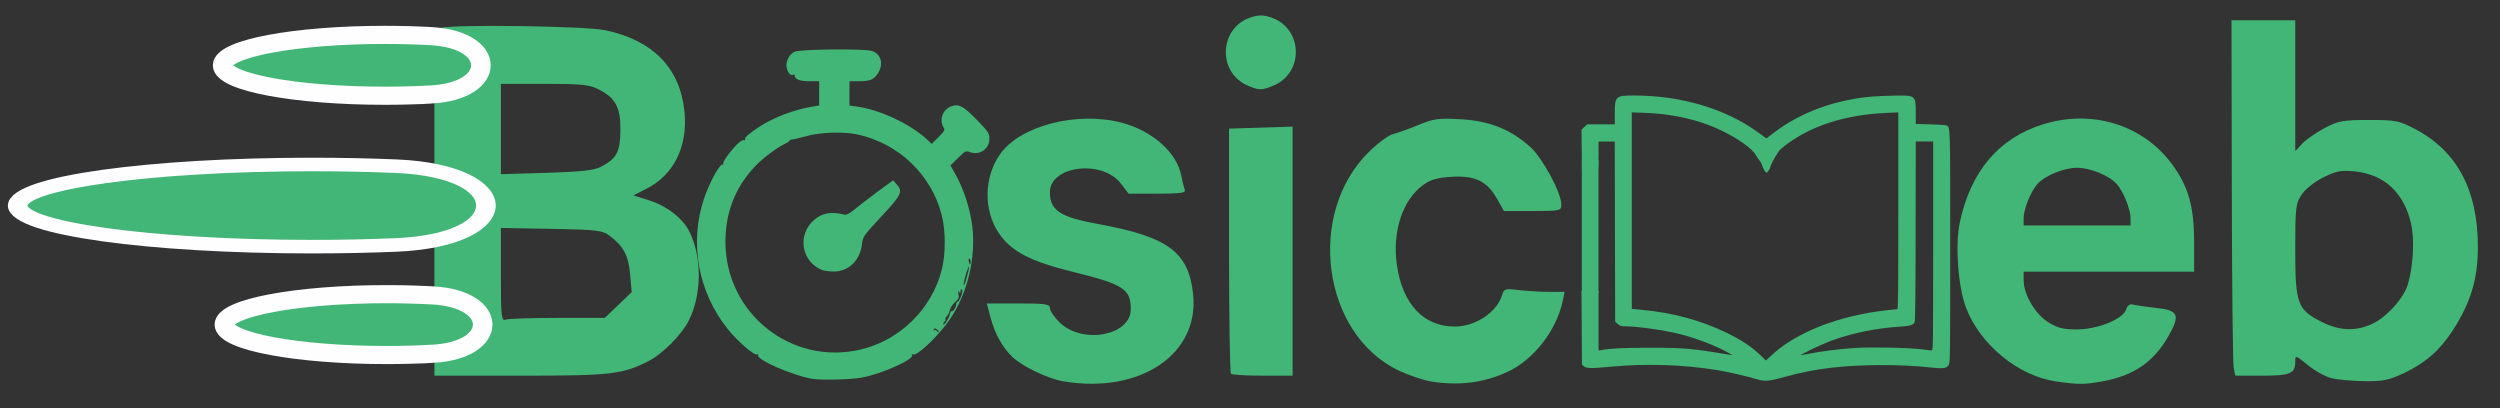 <?xml version="1.0" encoding="UTF-8" standalone="no"?>
<!-- Created with Inkscape (http://www.inkscape.org/) -->

<svg
   version="1.1"
   id="svg1"
   width="501.801"
   height="81.933"
   viewBox="0 0 501.801 81.933"
   sodipodi:docname="logo milo.svg"
   inkscape:version="1.3 (0e150ed6c4, 2023-07-21)"
   xml:space="preserve"
   xmlns:inkscape="http://www.inkscape.org/namespaces/inkscape"
   xmlns:sodipodi="http://sodipodi.sourceforge.net/DTD/sodipodi-0.dtd"
   xmlns="http://www.w3.org/2000/svg"
   xmlns:svg="http://www.w3.org/2000/svg"><rect x="0" y="0" width="501.801" height="81.933" fill="#333333" stroke="none"/><defs
     id="defs1"><inkscape:path-effect
       effect="fillet_chamfer"
       id="path-effect7"
       is_visible="true"
       lpeversion="1"
       nodesatellites_param="F,0,0,1,0,7.34,0,1 @ F,0,0,1,0,8.014,0,1 @ F,0,0,1,0,7.89,0,1 @ F,0,0,1,0,7.697,0,1"
       radius="0"
       unit="px"
       method="auto"
       mode="F"
       chamfer_steps="1"
       flexible="false"
       use_knot_distance="true"
       apply_no_radius="true"
       apply_with_radius="true"
       only_selected="false"
       hide_knots="false" /><linearGradient
       id="linearGradient2"
       inkscape:swatch="gradient"><stop
         style="stop-color:#fefdff;stop-opacity:1;"
         offset="0"
         id="stop2" /><stop
         style="stop-color:#000000;stop-opacity:0;"
         offset="1"
         id="stop3" /></linearGradient><inkscape:path-effect
       effect="fillet_chamfer"
       id="path-effect2"
       is_visible="true"
       lpeversion="1"
       nodesatellites_param="F,0,0,1,0,65.826,0,1 @ F,0,0,1,0,0,0,1 @ F,0,0,1,0,0.001,0,1 @ F,0,0,1,0,0,0,1"
       radius="0"
       unit="px"
       method="auto"
       mode="F"
       chamfer_steps="1"
       flexible="false"
       use_knot_distance="true"
       apply_no_radius="true"
       apply_with_radius="true"
       only_selected="false"
       hide_knots="false" /><inkscape:path-effect
       effect="fillet_chamfer"
       id="path-effect2-3"
       is_visible="true"
       lpeversion="1"
       nodesatellites_param="F,0,0,1,0,65.826,0,1 @ F,0,0,1,0,0,0,1 @ F,0,0,1,0,0,0,1 @ F,0,0,1,0,0,0,1"
       radius="0"
       unit="px"
       method="auto"
       mode="F"
       chamfer_steps="1"
       flexible="false"
       use_knot_distance="true"
       apply_no_radius="true"
       apply_with_radius="true"
       only_selected="false"
       hide_knots="false" /><inkscape:path-effect
       effect="fillet_chamfer"
       id="path-effect2-3-5"
       is_visible="true"
       lpeversion="1"
       nodesatellites_param="F,0,0,1,0,65.826,0,1 @ F,0,0,1,0,0,0,1 @ F,0,0,1,0,0,0,1 @ F,0,0,1,0,0,0,1"
       radius="0"
       unit="px"
       method="auto"
       mode="F"
       chamfer_steps="1"
       flexible="false"
       use_knot_distance="true"
       apply_no_radius="true"
       apply_with_radius="true"
       only_selected="false"
       hide_knots="false" /></defs><sodipodi:namedview
     id="namedview1"
     pagecolor="#ffffff"
     bordercolor="#000000"
     borderopacity="0.25"
     inkscape:showpageshadow="2"
     inkscape:pageopacity="0.0"
     inkscape:pagecheckerboard="0"
     inkscape:deskcolor="#d1d1d1"
     inkscape:zoom="0.64306408"
     inkscape:cx="262.02677"
     inkscape:cy="-198.26951"
     inkscape:window-width="1366"
     inkscape:window-height="697"
     inkscape:window-x="-8"
     inkscape:window-y="-8"
     inkscape:window-maximized="1"
     inkscape:current-layer="g1" /><g
     inkscape:groupmode="layer"
     inkscape:label="Image"
     id="g1"
     transform="translate(-356.789,-398.027)"><g
       id="g8"
       transform="translate(32.656,52.872)"><path
         style="fill:#41b676;fill-opacity:1;stroke-width:95.903;stroke-dasharray:none;paint-order:stroke fill markers"
         d="m 676.787,421.276 c -1.732,-0.537 -5.993,-1.513 -8.065,-1.847 -6.801,-1.097 -14.274,-1.334 -21.207,-0.673 -3.956,0.378 -5.018,0.361 -5.484,-0.088 l -0.37,-0.356 -0.045,-7.345 -0.045,-7.345 0.479,-0.516 c 0.412,-0.444 0.585,-0.516 1.238,-0.516 0.651,0 0.826,0.072 1.233,0.511 l 0.475,0.511 v 5.958 5.958 l 0.447,-0.086 c 1.895,-0.363 4.411,-0.487 9.88,-0.485 6.95,0.003 8.549,0.144 16.019,1.415 l 0.569,0.097 -0.732,-0.426 c -2.406,-1.402 -6.492,-2.99 -9.839,-3.824 -3.293,-0.82 -8.511,-1.562 -11.015,-1.566 -0.799,-0.002 -1.008,-0.067 -1.464,-0.458 l -0.531,-0.457 -0.043,-18.091 -0.043,-18.091 h -1.624 -1.624 v 2.749 c 0,1.717 -0.068,2.878 -0.182,3.091 -0.503,0.946 -1.86,1.204 -2.696,0.512 l -0.456,-0.378 -0.048,-4.17 -0.048,-4.17 0.561,-0.54 0.561,-0.54 h 2.781 2.781 v -2.199 c 0,-3.429 0.171,-3.592 3.773,-3.592 9.57,4.9e-4 18.484,2.653 25.062,7.456 l 1.595,1.165 1.413,-1.082 c 4.835,-3.702 10.748,-6.086 17.544,-7.073 1.488,-0.216 3.482,-0.358 5.909,-0.419 5.165,-0.131 5.109,-0.168 5.115,3.396 l 0.004,2.27 2.927,0.08 c 1.61,0.044 3.058,0.141 3.218,0.215 0.798,0.37 0.766,-0.628 0.766,24.311 -5.1e-4,22.81 -0.007,23.301 -0.318,23.791 -0.446,0.704 -1.072,0.774 -3.987,0.45 -5.527,-0.615 -13.897,-0.584 -19.438,0.072 -3.514,0.416 -6.12,0.929 -9.556,1.879 -3.123,0.864 -3.926,0.929 -5.487,0.446 z m 2.933,-4.805 c 4.864,-4.578 13.468,-7.956 23.005,-9.035 1.117,-0.126 2.124,-0.23 2.236,-0.23 0.163,0 0.204,-4.002 0.204,-19.746 v -19.746 l -2.317,0.099 c -8.384,0.358 -15.334,2.606 -20.529,6.639 -0.536,0.416 -1.048,0.896 -1.138,1.067 -0.091,0.171 -0.32,0.521 -0.51,0.777 -0.322,0.435 -1.2,2.166 -1.2,2.365 0,0.288 -0.561,1.154 -0.747,1.154 -0.236,0 -0.764,-0.896 -0.937,-1.592 -0.057,-0.23 -0.277,-0.618 -0.488,-0.861 -0.211,-0.243 -0.514,-0.687 -0.674,-0.987 -0.954,-1.789 -5.53,-4.683 -9.92,-6.271 -3.713,-1.344 -8.036,-2.15 -12.319,-2.296 l -2.724,-0.093 v 19.719 19.719 l 1.992,0.187 c 6.175,0.579 11.703,2.056 16.791,4.487 3.077,1.47 5.107,2.792 6.919,4.506 0.667,0.63 1.214,1.159 1.217,1.175 0.003,0.016 0.515,-0.451 1.138,-1.037 z m 7.59,-0.333 c 2.243,-0.444 5.872,-0.908 8.748,-1.118 3.211,-0.234 11.077,-0.098 13.661,0.237 1.029,0.133 1.998,0.243 2.155,0.244 0.27,0.002 0.285,-1.101 0.285,-20.973 v -20.974 h -1.748 l -1.748,1e-5 -0.023,17.979 c -0.017,13.081 -0.074,18.07 -0.208,18.312 -0.307,0.552 -0.982,0.757 -2.858,0.869 -4.858,0.289 -10.015,1.359 -14.11,2.925 -2.181,0.834 -6.24,2.799 -5.789,2.802 0.057,2.7e-4 0.794,-0.136 1.637,-0.303 z"
         id="path4-3" /><path
         style="fill:#41b676;fill-opacity:1;stroke-width:0.58"
         d="m 537.587,421.697 c -3.058,-0.514 -8.049,-2.88 -10.152,-4.813 -1.999,-1.837 -3.609,-4.7 -4.462,-7.936 l -0.761,-2.885 h 6.327 c 5.413,0 6.327,0.134 6.327,0.928 0,0.51 0.854,1.782 1.899,2.827 4.529,4.529 14.341,2.745 14.341,-2.607 0,-4.038 -1.49,-5.001 -11.57,-7.474 -8.55,-2.098 -12.418,-4.11 -14.892,-7.745 -3.148,-4.625 -3.038,-11.311 0.261,-15.944 4.047,-5.684 15.511,-8.623 24.404,-6.256 6.177,1.644 11.057,5.996 11.94,10.648 0.201,1.059 0.509,2.299 0.684,2.755 0.263,0.684 -0.692,0.829 -5.475,0.829 h -5.793 l -1.534,-2.012 c -3.731,-4.892 -14.263,-3.612 -14.263,1.734 0,3.636 2.042,4.988 9.613,6.362 14.063,2.554 18.187,5.573 19.125,14.002 1.347,12.107 -10.593,20.178 -26.016,17.587 z m 73.67,0.002 c -1.526,-0.257 -4.397,-1.237 -6.38,-2.179 -15.362,-7.3 -18.626,-31.53 -5.918,-43.937 1.772,-1.73 3.931,-3.314 4.798,-3.52 0.866,-0.206 3.141,-1.023 5.055,-1.816 3.068,-1.272 4.079,-1.409 8.544,-1.156 5.778,0.327 10.008,2.023 13.975,5.6 2.425,2.187 6.191,9.177 6.191,11.492 0,1.286 -0.152,1.321 -5.763,1.321 h -5.763 l -1.32,-2.349 c -2.033,-3.617 -4.382,-4.785 -9.076,-4.515 -2.997,0.172 -4.333,0.553 -5.83,1.659 -4.158,3.074 -6.202,9.332 -5.248,16.07 1.104,7.795 5.371,12.334 11.595,12.334 4.156,0 8.466,-2.859 9.51,-6.308 0.389,-1.285 0.62,-1.354 3.4,-1.02 1.64,0.197 4.373,0.361 6.073,0.363 l 3.091,0.005 -0.403,1.885 c -1.259,5.896 -5.874,11.792 -11.103,14.186 -4.82,2.207 -9.856,2.822 -15.431,1.885 z m 125.488,0.002 c -7.527,-1.093 -15.229,-7.438 -18.008,-14.837 -1.583,-4.216 -2.185,-12.533 -1.233,-17.041 2.175,-10.296 7.855,-16.981 16.765,-19.733 9.849,-3.042 20.047,0.137 25.865,8.062 3.26,4.441 4.403,8.472 4.403,15.532 v 5.999 h -17.109 -17.109 v 1.724 c 0,2.807 2.229,6.657 4.833,8.345 1.892,1.227 3.053,1.529 5.868,1.524 4.178,-0.007 9.261,-2.078 9.879,-4.026 0.253,-0.797 0.737,-1.14 1.361,-0.964 0.532,0.15 2.59,0.446 4.571,0.659 4.601,0.493 4.996,1.402 2.502,5.761 -2.912,5.09 -6.895,7.826 -13.045,8.963 -3.778,0.698 -4.925,0.702 -9.542,0.032 z m 15.031,-32.766 c 0,-1.8 -1.437,-5.347 -2.777,-6.857 -1.489,-1.677 -5.336,-3.249 -7.953,-3.249 -2.616,0 -6.463,1.572 -7.953,3.249 -1.34,1.51 -2.777,5.057 -2.777,6.857 v 1.469 h 10.73 10.73 z m 40.405,32.148 c -1.223,-0.288 -3.376,-1.467 -4.785,-2.621 -2.518,-2.063 -2.561,-2.075 -2.561,-0.695 0,2.376 -1.008,2.796 -6.718,2.796 h -5.326 l -0.314,-1.595 c -0.173,-0.877 -0.341,-16.928 -0.375,-35.668 l -0.061,-34.074 h 6.397 6.397 v 13.134 13.134 l 1.381,-1.49 c 0.759,-0.819 2.782,-2.227 4.495,-3.129 2.816,-1.483 3.669,-1.639 8.914,-1.639 5.38,5.8e-4 6.052,0.133 9.28,1.826 8.413,4.413 12.585,12.248 12.585,23.634 0,6.032 -1.212,10.441 -4.274,15.555 -2.861,4.778 -5.875,7.574 -10.547,9.784 -3.008,1.423 -4.243,1.677 -7.914,1.628 -2.392,-0.032 -5.35,-0.293 -6.573,-0.581 z m 8.023,-10.882 c 2.957,-1.347 6.403,-5.156 7.248,-8.012 1.087,-3.672 1.357,-9.131 0.608,-12.256 -1.491,-6.215 -5.365,-9.766 -11.324,-10.381 -2.644,-0.273 -3.656,-0.08 -6.224,1.187 -1.75,0.863 -3.627,2.345 -4.372,3.45 -1.217,1.805 -1.305,2.557 -1.305,11.112 0,10.842 0.444,12.044 5.356,14.491 3.538,1.763 6.752,1.894 10.014,0.409 z M 411.331,385.831 v -34.731 l 1.305,-0.35 c 2.767,-0.742 29.055,-0.364 33.009,0.474 9.586,2.032 15.023,7.631 15.876,16.349 0.685,7 -2.117,12.667 -7.653,15.481 l -2.588,1.315 3.08,0.973 c 3.697,1.168 6.929,3.704 8.239,6.464 2.489,5.245 2.381,12.619 -0.26,17.796 -1.406,2.757 -5.244,6.608 -7.965,7.994 -5.327,2.713 -7.509,2.965 -25.747,2.965 h -17.294 z m 24.686,23.131 h 9.512 l 2.702,-2.589 2.702,-2.589 -0.325,-3.589 c -0.343,-3.787 -1.332,-5.641 -4.12,-7.725 -1.447,-1.081 -2.566,-1.213 -11.709,-1.378 l -10.109,-0.182 v 9.379 c 0,8.314 0.104,9.339 0.917,9.027 0.505,-0.194 5.198,-0.352 10.429,-0.352 z m 8.664,-30.292 c 3.213,-1.675 3.915,-2.952 3.982,-7.246 0.073,-4.636 -0.942,-6.581 -4.339,-8.313 -1.897,-0.968 -3.439,-1.127 -10.931,-1.127 h -8.723 v 9.066 9.066 l 9.135,-0.269 c 6.739,-0.199 9.591,-0.507 10.876,-1.177 z m 126.53,41.505 c -0.213,-0.213 -0.386,-11.37 -0.385,-24.794 l 7.4e-4,-24.407 6.378,-0.199 6.378,-0.199 v 24.993 24.993 h -5.993 c -3.296,0 -6.167,-0.174 -6.38,-0.387 z m 3.334,-57.855 c -6.127,-2.668 -5.705,-11.585 0.648,-13.681 1.51,-0.498 2.512,-0.498 4.022,0 6.427,2.121 6.767,11.096 0.52,13.706 -2.33,0.973 -2.904,0.971 -5.19,-0.025 z"
         id="path5" /><path
         style="fill:#41b676;fill-opacity:1;stroke-width:0.289"
         d="m 487.114,421.185 c -3.974,-0.675 -11.346,-3.927 -10.822,-4.775 0.123,-0.199 0.069,-0.243 -0.14,-0.114 -0.545,0.337 -3.91,-2.549 -5.962,-5.114 -5.932,-7.414 -7.717,-17.206 -4.761,-26.121 1.012,-3.051 3.136,-6.997 3.7,-6.875 0.202,0.044 0.284,-0.057 0.181,-0.223 -0.103,-0.166 0.487,-1.149 1.311,-2.184 1.423,-1.789 2.455,-2.655 2.98,-2.504 0.131,0.038 0.163,-0.053 0.071,-0.203 -0.174,-0.281 1.159,-1.404 3.164,-2.665 2.692,-1.693 6.66,-3.204 9.89,-3.766 l 1.835,-0.32 v -2.431 -2.431 h -2.006 c -1.954,0 -2.916,-0.394 -2.916,-1.196 0,-0.157 -0.136,-0.202 -0.302,-0.099 -0.476,0.294 -1.113,-0.412 -1.308,-1.449 -0.225,-1.202 0.464,-2.598 1.563,-3.166 1.031,-0.533 14.135,-0.664 15.593,-0.156 1.818,0.634 2.351,2.663 1.172,4.464 -0.849,1.297 -1.582,1.602 -3.849,1.602 h -1.868 v 2.443 2.443 l 1.375,0.18 c 4.646,0.607 10.817,3.489 14.191,6.627 l 0.947,0.881 1.366,-1.366 c 1.212,-1.212 1.325,-1.431 1.007,-1.94 -0.912,-1.46 -0.206,-3.533 1.425,-4.186 1.601,-0.64 2.481,-0.181 5.381,2.808 2.216,2.284 2.388,2.549 2.388,3.668 0,2.042 -1.964,3.396 -3.879,2.673 -0.843,-0.318 -0.947,-0.268 -2.4,1.167 l -1.519,1.5 1.132,2.05 c 1.591,2.882 2.843,6.836 3.242,10.237 0.74,6.304 -0.961,13.374 -4.458,18.537 -2.295,3.388 -6.723,7.595 -7.493,7.119 -0.217,-0.134 -0.272,-0.092 -0.146,0.112 0.517,0.836 -5.991,3.759 -10.1,4.536 -2.137,0.404 -8.16,0.547 -9.988,0.236 z m 9.843,-5.892 c 7.873,-1.884 14.246,-8.183 16.216,-16.027 0.792,-3.155 0.784,-7.798 -0.02,-10.946 -2.069,-8.102 -8.648,-14.392 -16.919,-16.177 -2.753,-0.594 -7.407,-0.45 -10.132,0.313 -1.274,0.357 -2.597,0.667 -2.94,0.689 -0.343,0.022 -0.577,0.117 -0.519,0.21 0.058,0.093 -0.378,0.399 -0.969,0.68 -1.73,0.823 -4.433,2.868 -6.044,4.575 -3.917,4.149 -5.885,9.187 -5.885,15.06 0,14.41 13.276,24.959 27.213,21.624 z m -7.808,-15.941 c -4.166,-1.663 -5.051,-7.032 -1.65,-10.018 1.641,-1.441 3.54,-1.777 6.129,-1.086 0.404,0.108 1.061,-0.247 2.171,-1.173 0.876,-0.73 2.947,-2.321 4.603,-3.534 l 3.011,-2.207 0.68,0.79 c 1.307,1.519 1.038,2.091 -3.036,6.466 -3.608,3.875 -3.721,4.035 -3.898,5.54 -0.391,3.321 -2.713,5.56 -5.729,5.525 -0.862,-0.01 -1.889,-0.147 -2.282,-0.304 z m 23.441,12.372 c 0,-0.06 -0.184,-0.262 -0.408,-0.448 -0.313,-0.26 -0.459,-0.257 -0.624,0.009 -0.132,0.213 -0.093,0.273 0.099,0.154 0.173,-0.107 0.396,-0.062 0.496,0.1 0.179,0.29 0.437,0.399 0.437,0.185 z m 2.188,-3.458 c 0.101,-0.449 0.256,-0.744 0.344,-0.656 0.235,0.235 0.922,-0.759 0.933,-1.35 0.005,-0.279 0.112,-0.507 0.238,-0.507 0.419,0 1.226,-2.134 0.923,-2.438 -0.185,-0.185 -0.285,-0.087 -0.288,0.281 -0.004,0.472 -0.051,0.493 -0.289,0.13 -0.205,-0.312 -0.237,-0.184 -0.114,0.459 0.143,0.745 0.028,1.013 -0.691,1.618 -0.474,0.399 -0.95,1.128 -1.058,1.62 -0.108,0.492 -0.382,1.049 -0.609,1.237 -0.227,0.188 -0.347,0.449 -0.266,0.579 0.081,0.13 0.014,0.319 -0.148,0.419 -0.162,0.1 -0.291,0.337 -0.288,0.527 0.011,0.573 1.116,-1.043 1.313,-1.92 z m 3.852,-9.46 c -0.032,-0.702 -1.083,2.68 -1.08,3.474 10e-4,0.398 0.25,-0.123 0.551,-1.158 0.302,-1.035 0.539,-2.077 0.529,-2.316 z m 0.329,-1.158 c 0,-0.318 -0.118,-0.579 -0.262,-0.579 -0.144,0 -0.194,0.261 -0.111,0.579 0.083,0.318 0.201,0.579 0.262,0.579 0.061,0 0.111,-0.261 0.111,-0.579 z"
         id="path6" /><g
         id="g6"
         transform="matrix(1.001,0,0,1.001,35.402,18.646)"><path
           style="fill:#41b676;stroke:#fefdff;stroke-width:5.732;stroke-dasharray:none;stroke-opacity:1"
           id="path2"
           inkscape:path-effect="#path-effect2"
           sodipodi:type="arc"
           sodipodi:cx="420.92908"
           sodipodi:cy="287.43918"
           sodipodi:rx="85.878914"
           sodipodi:ry="17.380257"
           d="m 445.399,304.104 c -7.755,0.466 -15.968,0.716 -24.47,0.716 -47.428,0 -85.876,-7.781 -85.879,-17.379 0,-6.4e-4 0,-0.002 0,-0.002 0.003,-9.598 38.451,-17.379 85.879,-17.379 8.502,0 16.715,0.25 24.47,0.716 35.079,2.107 35.079,31.223 0,33.329 z"
           transform="matrix(0.687,0,0,0.474,61.811,231.156)" /><path
           style="fill:#41b676;stroke:#fefdff;stroke-width:10.362;stroke-dasharray:none;stroke-opacity:1"
           id="path2-9"
           inkscape:path-effect="#path-effect2-3"
           sodipodi:type="arc"
           sodipodi:cx="420.92908"
           sodipodi:cy="287.43918"
           sodipodi:rx="85.878914"
           sodipodi:ry="17.380257"
           d="m 445.399,304.104 c -7.755,0.466 -15.968,0.716 -24.47,0.716 -47.43,0 -85.879,-7.781 -85.879,-17.38 0,-9.599 38.449,-17.38 85.879,-17.38 8.502,0 16.715,0.25 24.47,0.716 35.079,2.107 35.079,31.223 0,33.329 z"
           transform="matrix(0.379,0,0,0.351,206.451,290.378)" /><path
           style="fill:#41b676;stroke:#fefdff;stroke-width:10.362;stroke-dasharray:none;stroke-opacity:1"
           id="path2-9-5"
           inkscape:path-effect="#path-effect2-3-5"
           sodipodi:type="arc"
           sodipodi:cx="420.92908"
           sodipodi:cy="287.43918"
           sodipodi:rx="85.878914"
           sodipodi:ry="17.380257"
           d="m 445.399,304.104 c -7.755,0.466 -15.968,0.716 -24.47,0.716 -47.43,0 -85.879,-7.781 -85.879,-17.38 0,-9.599 38.449,-17.38 85.879,-17.38 8.502,0 16.715,0.25 24.47,0.716 35.079,2.107 35.079,31.223 0,33.329 z"
           transform="matrix(0.379,0,0,0.351,206.097,238.387)" /></g><rect
         style="fill:#41b676;fill-opacity:1;stroke:#fefdff;stroke-width:0;stroke-linecap:butt;stroke-linejoin:bevel;stroke-dasharray:none;stroke-opacity:1;paint-order:markers fill stroke"
         id="rect7"
         width="3.35"
         height="26.691"
         x="641.631"
         y="377.336" /></g></g></svg>
